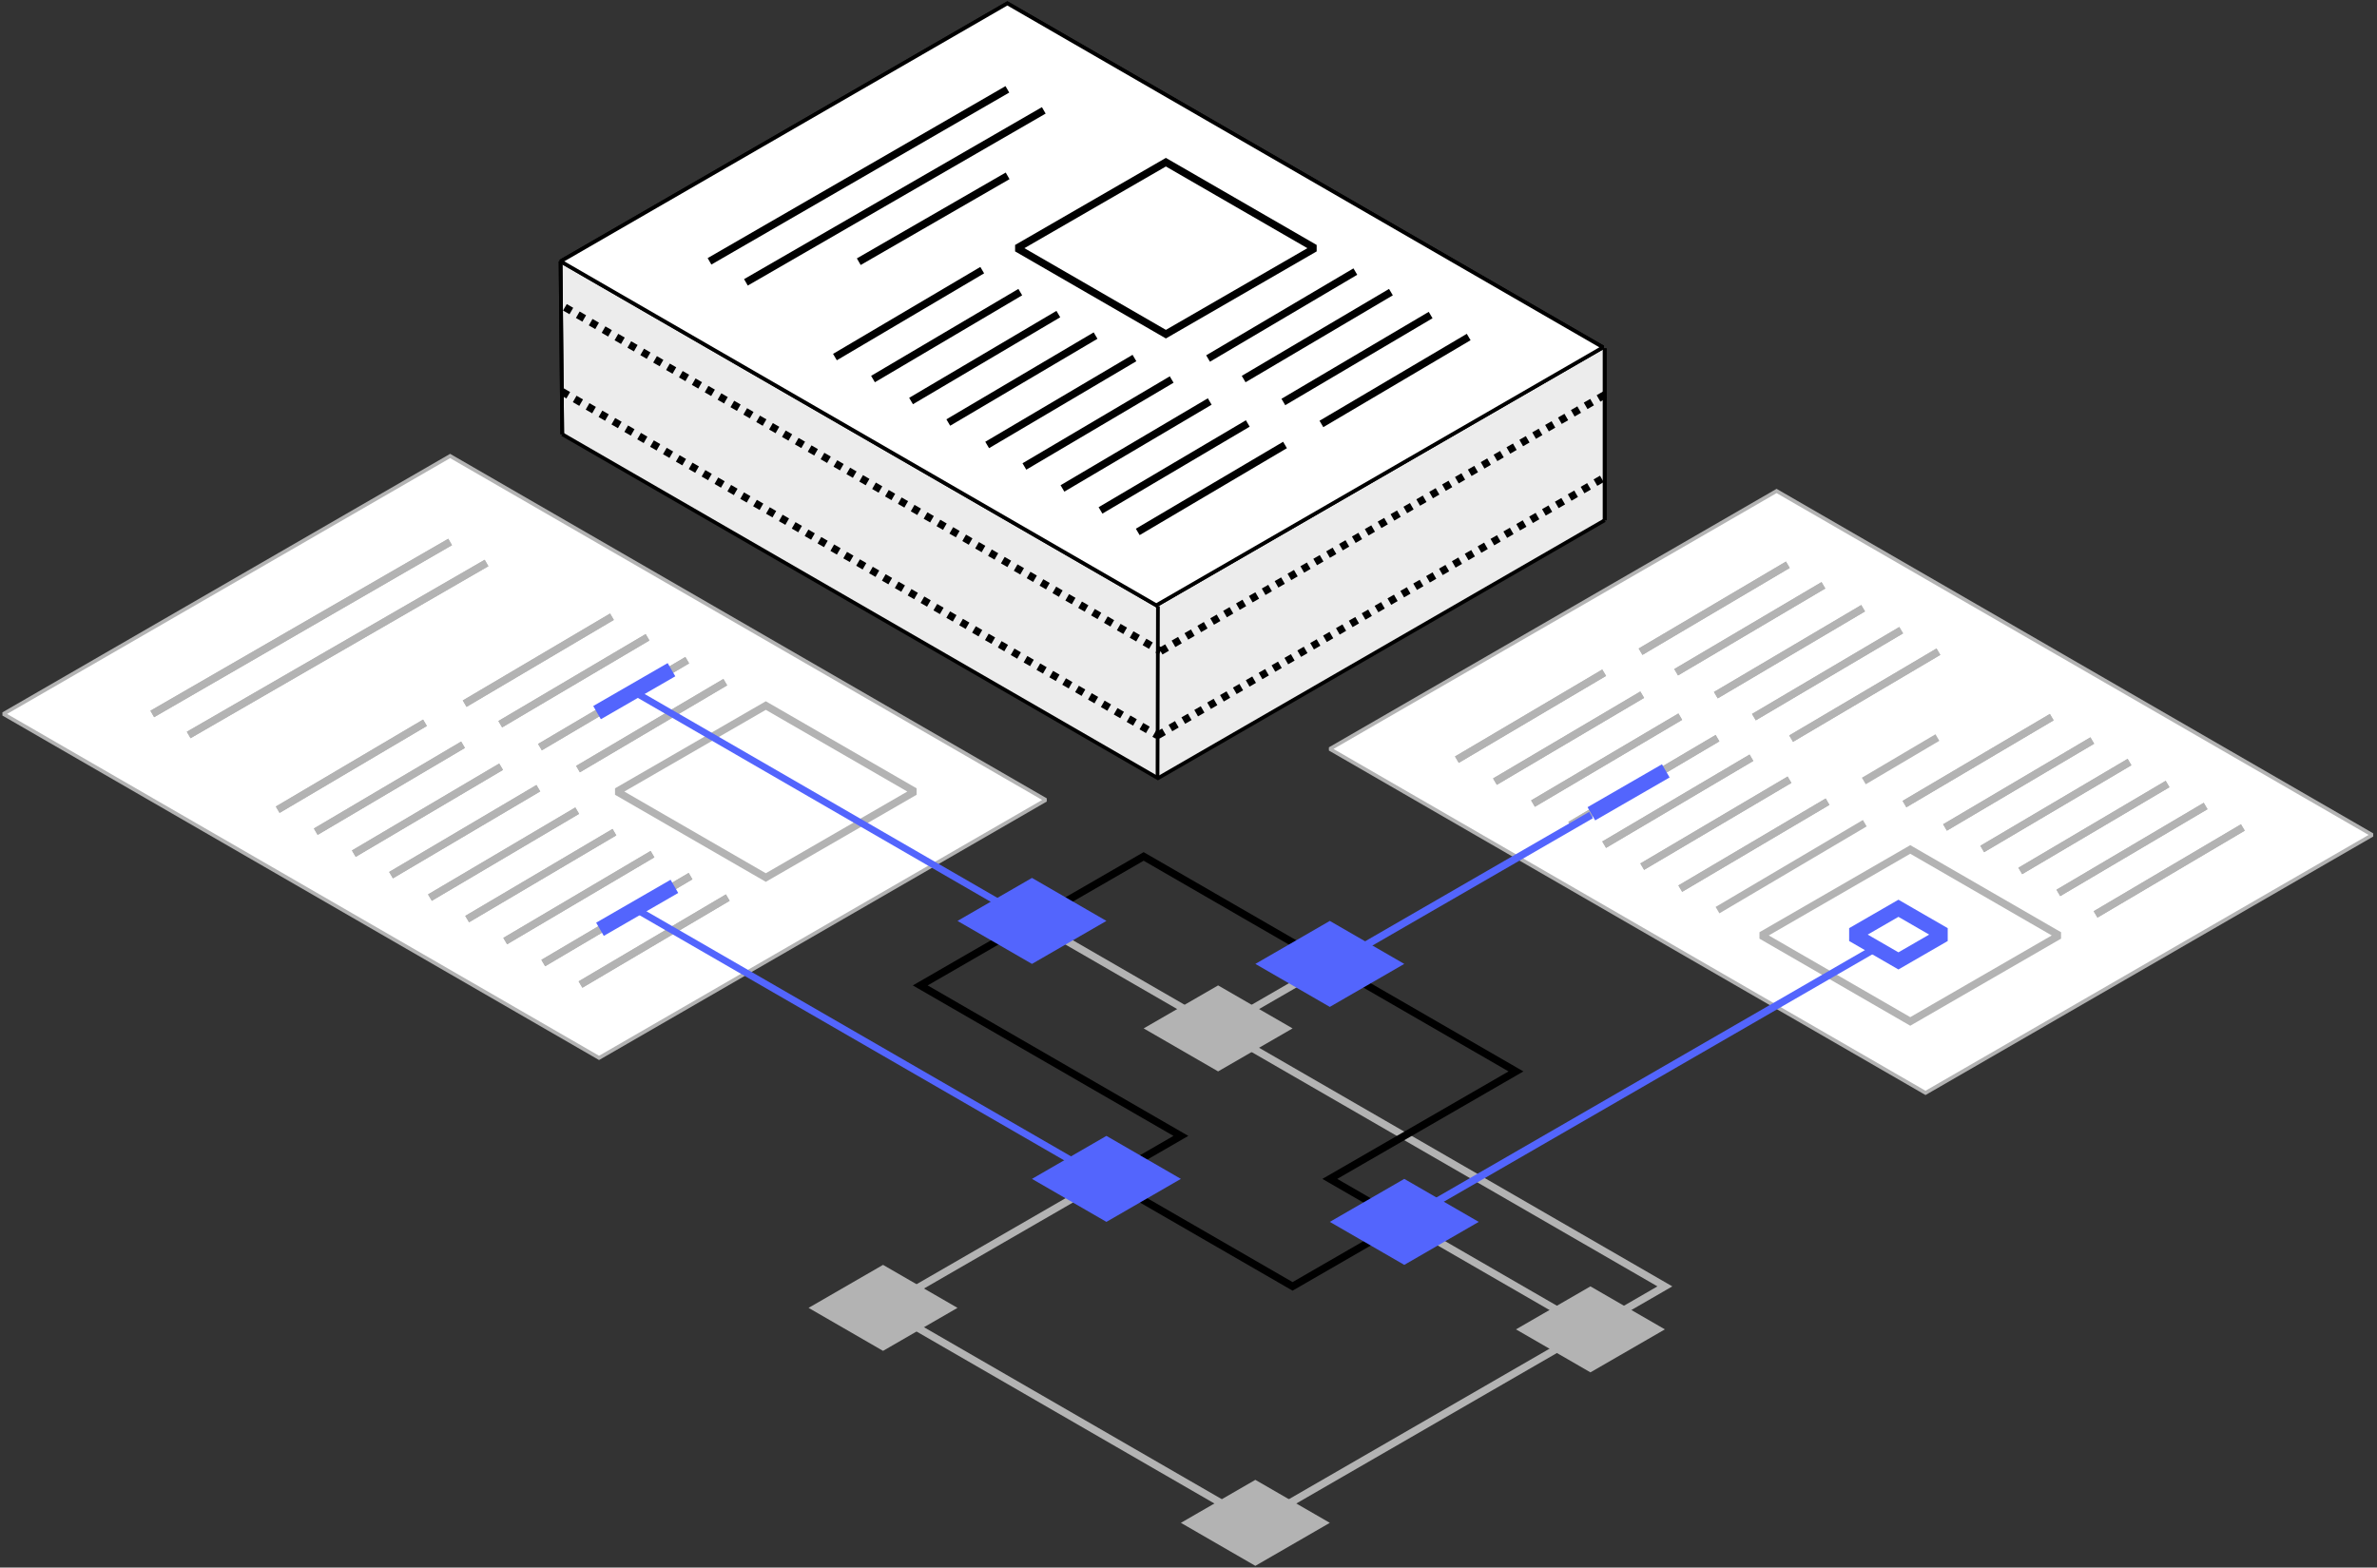 <?xml version="1.0" encoding="UTF-8" standalone="no"?>
<!DOCTYPE svg PUBLIC "-//W3C//DTD SVG 1.1//EN" "http://www.w3.org/Graphics/SVG/1.1/DTD/svg11.dtd">
<svg width="100%" height="100%" viewBox="0 0 1333 879" version="1.1" xmlns="http://www.w3.org/2000/svg" xmlns:xlink="http://www.w3.org/1999/xlink" xml:space="preserve" xmlns:serif="http://www.serif.com/" style="fill-rule:evenodd;clip-rule:evenodd;">
    <rect x="0" y="0" width="1333" height="879" fill="#333333" stroke="none"/>
    <g transform="matrix(1,0,0,1,-270.244,-2312.6)">
        <g transform="matrix(1,0,0,1,55.55,635.067)">
            <path d="M709.891,2410.91L918.682,2531.46" style="fill:none;stroke:rgb(179,179,179);stroke-width:4.17px;"/>
            <path d="M1106.59,2422.97L918.682,2531.46" style="fill:none;stroke:rgb(179,179,179);stroke-width:4.17px;"/>
            <path d="M897.803,2254.21L1148.35,2398.86L1106.59,2422.97" style="fill:none;stroke:rgb(179,179,179);stroke-width:4.17px;"/>
            <path d="M1002.2,2362.7L1106.59,2422.97" style="fill:none;stroke:rgb(179,179,179);stroke-width:4.17px;"/>
            <path d="M835.165,2338.59L709.891,2410.91" style="fill:none;stroke:rgb(179,179,179);stroke-width:4.17px;"/>
            <path d="M960.44,2218.04L897.803,2254.21" style="fill:none;stroke:rgb(179,179,179);stroke-width:4.17px;"/>
            <path d="M793.407,2193.93L897.803,2254.21" style="fill:none;stroke:rgb(179,179,179);stroke-width:4.17px;"/>
            <path d="M1002.2,2362.7L960.44,2338.59L1064.84,2278.32L960.44,2218.04" style="fill:none;stroke:black;stroke-width:4.17px;"/>
            <path d="M835.165,2338.59L939.561,2398.86L1002.2,2362.7" style="fill:none;stroke:black;stroke-width:4.17px;"/>
            <path d="M793.407,2193.93L730.77,2230.1L876.924,2314.48L835.165,2338.59" style="fill:none;stroke:black;stroke-width:4.17px;"/>
            <path d="M793.407,2193.93L856.045,2157.77L960.44,2218.04" style="fill:none;stroke:black;stroke-width:4.17px;"/>
            <g transform="matrix(-1,0,0,1,1594.83,824.07)">
                <path d="M481.144,1048.21L480.22,1145.18L730.77,1289.84L1064.84,1096.97L1065.53,999.863L731.925,1193L481.144,1048.21Z" style="fill:rgb(236,236,236);"/>
            </g>
            <g transform="matrix(1,0,0,1,361.802,1052.71)">
                <g transform="matrix(1,0,0,1,-166.802,385.613)">
                    <path d="M334.066,385.746L584.616,241.092L918.682,433.965L668.132,578.62L334.066,385.746Z" style="fill:white;stroke:black;stroke-width:2.08px;stroke-miterlimit:1.5;"/>
                </g>
                <g transform="matrix(1,0,0,1,-166.802,385.613)">
                    <path d="M584.616,289.31L417.583,385.746" style="fill:none;stroke:black;stroke-width:4.17px;stroke-miterlimit:1.5;"/>
                </g>
                <g transform="matrix(1,0,0,1,-146.385,397.401)">
                    <path d="M584.616,289.31L417.583,385.746" style="fill:none;stroke:black;stroke-width:4.17px;stroke-miterlimit:1.5;"/>
                </g>
                <g transform="matrix(0.625,0.217,0.217,0.875,-10.209,343.422)">
                    <path d="M584.616,289.31L417.583,385.746" style="fill:none;stroke:black;stroke-width:4.28px;stroke-miterlimit:1.5;"/>
                </g>
                <g transform="matrix(1,0,0,1,-161.418,378.238)">
                    <path d="M584.616,385.746L668.132,337.528L751.649,385.746L668.132,433.965L584.616,385.746Z" style="fill:none;stroke:black;stroke-width:4.17px;stroke-miterlimit:1.5;"/>
                </g>
                <g transform="matrix(1,0,0,1,-159.109,379.571)">
                    <path d="M772.066,397.534L689.473,446.286" style="fill:none;stroke:black;stroke-width:4.17px;stroke-miterlimit:1.5;"/>
                </g>
                <g transform="matrix(1,0,0,1,-160.494,378.771)">
                    <path d="M793.407,409.856L710.814,458.607" style="fill:none;stroke:black;stroke-width:4.17px;stroke-miterlimit:1.5;"/>
                </g>
                <g transform="matrix(1,0,0,1,-116.888,403.947)">
                    <path d="M772.066,397.534L689.473,446.286" style="fill:none;stroke:black;stroke-width:4.17px;stroke-miterlimit:1.5;"/>
                </g>
                <g transform="matrix(1,0,0,1,-116.888,403.947)">
                    <path d="M793.407,409.856L710.814,458.607" style="fill:none;stroke:black;stroke-width:4.17px;stroke-miterlimit:1.5;"/>
                </g>
                <g transform="matrix(1,0,0,1,-368.352,378.765)">
                    <path d="M772.066,397.534L689.473,446.286" style="fill:none;stroke:black;stroke-width:4.17px;stroke-miterlimit:1.5;"/>
                </g>
                <g transform="matrix(1,0,0,1,-368.352,378.765)">
                    <path d="M793.407,409.856L710.814,458.607" style="fill:none;stroke:black;stroke-width:4.17px;stroke-miterlimit:1.5;"/>
                </g>
                <g transform="matrix(1,0,0,1,-325.67,403.408)">
                    <path d="M772.066,397.534L689.473,446.286" style="fill:none;stroke:black;stroke-width:4.17px;stroke-miterlimit:1.5;"/>
                </g>
                <g transform="matrix(1,0,0,1,-326.132,403.141)">
                    <path d="M793.407,409.856L710.814,458.607" style="fill:none;stroke:black;stroke-width:4.17px;stroke-miterlimit:1.5;"/>
                </g>
                <g transform="matrix(1,0,0,1,-282.988,428.05)">
                    <path d="M772.066,397.534L689.473,446.286" style="fill:none;stroke:black;stroke-width:4.17px;stroke-miterlimit:1.5;"/>
                </g>
                <g transform="matrix(1,0,0,1,-283.45,427.784)">
                    <path d="M793.407,409.856L710.814,458.607" style="fill:none;stroke:black;stroke-width:4.17px;stroke-miterlimit:1.5;"/>
                </g>
                <g transform="matrix(1,0,0,1,-240.768,452.426)">
                    <path d="M772.066,397.534L689.473,446.286" style="fill:none;stroke:black;stroke-width:4.17px;stroke-miterlimit:1.5;"/>
                </g>
                <g transform="matrix(1,0,0,1,-240.768,452.426)">
                    <path d="M793.407,409.856L710.814,458.607" style="fill:none;stroke:black;stroke-width:4.17px;stroke-miterlimit:1.5;"/>
                </g>
                <g transform="matrix(1,0,0,1,-219.888,464.481)">
                    <path d="M793.407,409.856L710.814,458.607" style="fill:none;stroke:black;stroke-width:4.17px;stroke-miterlimit:1.5;"/>
                </g>
                <g transform="matrix(1,0,0,1,-82.593,338.061)">
                    <path d="M249.857,433.298L250.781,530.268" style="fill:none;stroke:black;stroke-width:2.08px;stroke-miterlimit:1.5;"/>
                </g>
                <g transform="matrix(1,0,0,1,-82.593,338.061)">
                    <path d="M835.396,482.05L835.396,578.486" style="fill:none;stroke:black;stroke-width:2.08px;stroke-miterlimit:1.5;"/>
                </g>
                <g transform="matrix(1,0,0,1,-166.802,385.613)">
                    <path d="M334.066,385.746L584.616,241.092L918.682,433.965L668.132,578.62L334.066,385.746Z" style="fill:white;stroke:black;stroke-width:2.08px;stroke-miterlimit:1.5;"/>
                </g>
                <g transform="matrix(1,0,0,1,-166.802,385.613)">
                    <path d="M584.616,289.31L417.583,385.746" style="fill:none;stroke:black;stroke-width:4.17px;stroke-miterlimit:1.5;"/>
                </g>
                <g transform="matrix(1,0,0,1,-146.385,397.401)">
                    <path d="M584.616,289.31L417.583,385.746" style="fill:none;stroke:black;stroke-width:4.17px;stroke-miterlimit:1.5;"/>
                </g>
                <g transform="matrix(0.625,0.217,0.217,0.875,-10.209,343.422)">
                    <path d="M584.616,289.31L417.583,385.746" style="fill:none;stroke:black;stroke-width:4.28px;stroke-miterlimit:1.5;"/>
                </g>
                <g transform="matrix(1,0,0,1,-161.418,378.238)">
                    <path d="M584.616,385.746L668.132,337.528L751.649,385.746L668.132,433.965L584.616,385.746Z" style="fill:none;stroke:black;stroke-width:4.17px;stroke-miterlimit:1.5;"/>
                </g>
                <g transform="matrix(1,0,0,1,-159.109,379.571)">
                    <path d="M772.066,397.534L689.473,446.286" style="fill:none;stroke:black;stroke-width:4.17px;stroke-miterlimit:1.5;"/>
                </g>
                <g transform="matrix(1,0,0,1,-160.494,378.771)">
                    <path d="M793.407,409.856L710.814,458.607" style="fill:none;stroke:black;stroke-width:4.17px;stroke-miterlimit:1.5;"/>
                </g>
                <g transform="matrix(1,0,0,1,-116.888,403.947)">
                    <path d="M772.066,397.534L689.473,446.286" style="fill:none;stroke:black;stroke-width:4.17px;stroke-miterlimit:1.5;"/>
                </g>
                <g transform="matrix(1,0,0,1,-116.888,403.947)">
                    <path d="M793.407,409.856L710.814,458.607" style="fill:none;stroke:black;stroke-width:4.17px;stroke-miterlimit:1.5;"/>
                </g>
                <g transform="matrix(1,0,0,1,-368.352,378.765)">
                    <path d="M772.066,397.534L689.473,446.286" style="fill:none;stroke:black;stroke-width:4.17px;stroke-miterlimit:1.5;"/>
                </g>
                <g transform="matrix(1,0,0,1,-368.352,378.765)">
                    <path d="M793.407,409.856L710.814,458.607" style="fill:none;stroke:black;stroke-width:4.17px;stroke-miterlimit:1.5;"/>
                </g>
                <g transform="matrix(1,0,0,1,-325.67,403.408)">
                    <path d="M772.066,397.534L689.473,446.286" style="fill:none;stroke:black;stroke-width:4.17px;stroke-miterlimit:1.5;"/>
                </g>
                <g transform="matrix(1,0,0,1,-326.132,403.141)">
                    <path d="M793.407,409.856L710.814,458.607" style="fill:none;stroke:black;stroke-width:4.17px;stroke-miterlimit:1.5;"/>
                </g>
                <g transform="matrix(1,0,0,1,-282.988,428.05)">
                    <path d="M772.066,397.534L689.473,446.286" style="fill:none;stroke:black;stroke-width:4.17px;stroke-miterlimit:1.5;"/>
                </g>
                <g transform="matrix(1,0,0,1,-283.45,427.784)">
                    <path d="M793.407,409.856L710.814,458.607" style="fill:none;stroke:black;stroke-width:4.17px;stroke-miterlimit:1.5;"/>
                </g>
                <g transform="matrix(1,0,0,1,-240.768,452.426)">
                    <path d="M772.066,397.534L689.473,446.286" style="fill:none;stroke:black;stroke-width:4.17px;stroke-miterlimit:1.5;"/>
                </g>
                <g transform="matrix(1,0,0,1,-240.768,452.426)">
                    <path d="M793.407,409.856L710.814,458.607" style="fill:none;stroke:black;stroke-width:4.17px;stroke-miterlimit:1.5;"/>
                </g>
                <g transform="matrix(1,0,0,1,-219.888,464.481)">
                    <path d="M793.407,409.856L710.814,458.607" style="fill:none;stroke:black;stroke-width:4.17px;stroke-miterlimit:1.5;"/>
                </g>
            </g>
            <g transform="matrix(1,0,0,1,195.924,1438.85)">
                <path d="M334.066,482.183L668.132,675.056L918.682,530.401" style="fill:none;stroke:black;stroke-width:2.08px;stroke-miterlimit:1.5;"/>
            </g>
            <g transform="matrix(1,0,0,1,279.209,1390.77)">
                <path d="M249.857,433.298L250.781,530.268" style="fill:none;stroke:black;stroke-width:2.08px;stroke-miterlimit:1.5;"/>
            </g>
            <g transform="matrix(1,0,0,1,279.209,1390.77)">
                <path d="M835.396,482.05L835.396,578.486" style="fill:none;stroke:black;stroke-width:2.08px;stroke-miterlimit:1.5;"/>
            </g>
            <g transform="matrix(1,0,0,1,279.209,1390.77)">
                <path d="M584.847,626.705L584.616,723.275" style="fill:none;stroke:black;stroke-width:2.08px;stroke-miterlimit:1.5;"/>
            </g>
            <g transform="matrix(1,0,0,1,-117.494,1692.13)">
                <path d="M334.066,385.746L584.616,241.092L918.682,433.965L668.132,578.62L334.066,385.746Z" style="fill:white;stroke:rgb(179,179,179);stroke-width:2.08px;stroke-miterlimit:1.5;"/>
            </g>
            <g>
                <g transform="matrix(1,0,0,1,-117.494,1692.13)">
                    <path d="M584.616,289.31L417.583,385.746" style="fill:none;stroke:rgb(179,179,179);stroke-width:4.17px;stroke-miterlimit:1.5;"/>
                </g>
                <g transform="matrix(1,0,0,1,-97.077,1703.92)">
                    <path d="M584.616,289.31L417.583,385.746" style="fill:none;stroke:rgb(179,179,179);stroke-width:4.17px;stroke-miterlimit:1.5;"/>
                </g>
                <g transform="matrix(1,0,0,1,-214.196,1625.82)">
                    <path d="M772.066,397.534L689.473,446.286" style="fill:none;stroke:rgb(179,179,179);stroke-width:4.17px;stroke-miterlimit:1.5;"/>
                </g>
                <g transform="matrix(1,0,0,1,-215.582,1625.02)">
                    <path d="M793.407,409.856L710.814,458.607" style="fill:none;stroke:rgb(179,179,179);stroke-width:4.17px;stroke-miterlimit:1.5;"/>
                </g>
                <g transform="matrix(1,0,0,1,-171.976,1650.19)">
                    <path d="M772.066,397.534L689.473,446.286" style="fill:none;stroke:rgb(179,179,179);stroke-width:4.17px;stroke-miterlimit:1.5;"/>
                </g>
                <g transform="matrix(1,0,0,1,-171.976,1650.19)">
                    <path d="M793.407,409.856L710.814,458.607" style="fill:none;stroke:rgb(179,179,179);stroke-width:4.17px;stroke-miterlimit:1.5;"/>
                </g>
                <g transform="matrix(1,0,0,1,-319.044,1685.29)">
                    <path d="M772.066,397.534L689.473,446.286" style="fill:none;stroke:rgb(179,179,179);stroke-width:4.17px;stroke-miterlimit:1.5;"/>
                </g>
                <g transform="matrix(1,0,0,1,-319.044,1685.29)">
                    <path d="M793.407,409.856L710.814,458.607" style="fill:none;stroke:rgb(179,179,179);stroke-width:4.17px;stroke-miterlimit:1.5;"/>
                </g>
                <g transform="matrix(1,0,0,1,-276.362,1709.93)">
                    <path d="M772.066,397.534L689.473,446.286" style="fill:none;stroke:rgb(179,179,179);stroke-width:4.17px;stroke-miterlimit:1.5;"/>
                </g>
                <g transform="matrix(1,0,0,1,-276.824,1709.66)">
                    <path d="M793.407,409.856L710.814,458.607" style="fill:none;stroke:rgb(179,179,179);stroke-width:4.17px;stroke-miterlimit:1.5;"/>
                </g>
                <g transform="matrix(1,0,0,1,-233.68,1734.57)">
                    <path d="M772.066,397.534L689.473,446.286" style="fill:none;stroke:rgb(179,179,179);stroke-width:4.17px;stroke-miterlimit:1.5;"/>
                </g>
                <g transform="matrix(1,0,0,1,-234.142,1734.3)">
                    <path d="M793.407,409.856L710.814,458.607" style="fill:none;stroke:rgb(179,179,179);stroke-width:4.17px;stroke-miterlimit:1.5;"/>
                </g>
                <g transform="matrix(1,0,0,1,-191.46,1758.95)">
                    <path d="M772.066,397.534L689.473,446.286" style="fill:none;stroke:rgb(179,179,179);stroke-width:4.17px;stroke-miterlimit:1.5;"/>
                </g>
                <g transform="matrix(1,0,0,1,-191.46,1758.95)">
                    <path d="M793.407,409.856L710.814,458.607" style="fill:none;stroke:rgb(179,179,179);stroke-width:4.17px;stroke-miterlimit:1.5;"/>
                </g>
                <g transform="matrix(1,0,0,1,-170.581,1771)">
                    <path d="M793.407,409.856L710.814,458.607" style="fill:none;stroke:rgb(179,179,179);stroke-width:4.17px;stroke-miterlimit:1.5;"/>
                </g>
                <g transform="matrix(1,0,0,1,-117.494,1692.13)">
                    <path d="M584.616,289.31L417.583,385.746" style="fill:none;stroke:rgb(179,179,179);stroke-width:4.17px;stroke-miterlimit:1.5;"/>
                </g>
                <g transform="matrix(1,0,0,1,-97.077,1703.92)">
                    <path d="M584.616,289.31L417.583,385.746" style="fill:none;stroke:rgb(179,179,179);stroke-width:4.17px;stroke-miterlimit:1.5;"/>
                </g>
                <g transform="matrix(1,0,0,1,-23.975,1735.64)">
                    <path d="M584.616,385.746L668.132,337.528L751.649,385.746L668.132,433.965L584.616,385.746Z" style="fill:none;stroke:rgb(179,179,179);stroke-width:4.17px;stroke-miterlimit:1.5;"/>
                </g>
                <g transform="matrix(1,0,0,1,-214.196,1625.82)">
                    <path d="M772.066,397.534L689.473,446.286" style="fill:none;stroke:rgb(179,179,179);stroke-width:4.17px;stroke-miterlimit:1.5;"/>
                </g>
                <g transform="matrix(1,0,0,1,-215.582,1625.02)">
                    <path d="M793.407,409.856L710.814,458.607" style="fill:none;stroke:rgb(179,179,179);stroke-width:4.17px;stroke-miterlimit:1.5;"/>
                </g>
                <g transform="matrix(1,0,0,1,-171.976,1650.19)">
                    <path d="M772.066,397.534L689.473,446.286" style="fill:none;stroke:rgb(179,179,179);stroke-width:4.17px;stroke-miterlimit:1.5;"/>
                </g>
                <g transform="matrix(1,0,0,1,-171.976,1650.19)">
                    <path d="M793.407,409.856L710.814,458.607" style="fill:none;stroke:rgb(179,179,179);stroke-width:4.17px;stroke-miterlimit:1.5;"/>
                </g>
                <g transform="matrix(1,0,0,1,-319.044,1685.29)">
                    <path d="M772.066,397.534L689.473,446.286" style="fill:none;stroke:rgb(179,179,179);stroke-width:4.17px;stroke-miterlimit:1.5;"/>
                </g>
                <g transform="matrix(1,0,0,1,-319.044,1685.29)">
                    <path d="M793.407,409.856L710.814,458.607" style="fill:none;stroke:rgb(179,179,179);stroke-width:4.17px;stroke-miterlimit:1.5;"/>
                </g>
                <g transform="matrix(1,0,0,1,-276.362,1709.93)">
                    <path d="M772.066,397.534L689.473,446.286" style="fill:none;stroke:rgb(179,179,179);stroke-width:4.17px;stroke-miterlimit:1.5;"/>
                </g>
                <g transform="matrix(1,0,0,1,-276.824,1709.66)">
                    <path d="M793.407,409.856L710.814,458.607" style="fill:none;stroke:rgb(179,179,179);stroke-width:4.17px;stroke-miterlimit:1.5;"/>
                </g>
                <g transform="matrix(1,0,0,1,-233.68,1734.57)">
                    <path d="M772.066,397.534L689.473,446.286" style="fill:none;stroke:rgb(179,179,179);stroke-width:4.17px;stroke-miterlimit:1.5;"/>
                </g>
                <g transform="matrix(1,0,0,1,-234.142,1734.3)">
                    <path d="M793.407,409.856L710.814,458.607" style="fill:none;stroke:rgb(179,179,179);stroke-width:4.17px;stroke-miterlimit:1.5;"/>
                </g>
                <g transform="matrix(1,0,0,1,-191.46,1758.95)">
                    <path d="M772.066,397.534L689.473,446.286" style="fill:none;stroke:rgb(179,179,179);stroke-width:4.17px;stroke-miterlimit:1.5;"/>
                </g>
                <g transform="matrix(1,0,0,1,-191.46,1758.95)">
                    <path d="M793.407,409.856L710.814,458.607" style="fill:none;stroke:rgb(179,179,179);stroke-width:4.17px;stroke-miterlimit:1.5;"/>
                </g>
                <g transform="matrix(1,0,0,1,-170.581,1771)">
                    <path d="M793.407,409.856L710.814,458.607" style="fill:none;stroke:rgb(179,179,179);stroke-width:4.17px;stroke-miterlimit:1.5;"/>
                </g>
            </g>
            <g>
                <g transform="matrix(1,0,0,1,112.176,1197.9)">
                    <path d="M417.583,699.165L751.649,892.039" style="fill:none;stroke:black;stroke-width:4.17px;stroke-miterlimit:1.5;stroke-dasharray:4.17,4.17;"/>
                </g>
                <g transform="matrix(1,0,0,1,112.176,1197.9)">
                    <path d="M751.649,892.039L1002.2,747.384" style="fill:none;stroke:black;stroke-width:4.17px;stroke-miterlimit:1.5;stroke-dasharray:4.17,4.17;"/>
                </g>
            </g>
            <g transform="matrix(1,0,0,1,1.732,-47.218)">
                <g transform="matrix(1,0,0,1,112.176,1197.9)">
                    <path d="M417.583,699.165L751.649,892.039" style="fill:none;stroke:black;stroke-width:4.17px;stroke-miterlimit:1.5;stroke-dasharray:4.17,4.17;"/>
                </g>
                <g transform="matrix(1,0,0,1,112.176,1197.9)">
                    <path d="M751.649,892.039L1002.2,747.384" style="fill:none;stroke:black;stroke-width:4.17px;stroke-miterlimit:1.5;stroke-dasharray:4.17,4.17;"/>
                </g>
            </g>
            <g transform="matrix(1,0,0,1,626.374,1711.75)">
                <path d="M334.066,385.746L584.616,241.092L918.682,433.965L668.132,578.62L334.066,385.746Z" style="fill:white;stroke:rgb(179,179,179);stroke-width:2.08px;stroke-miterlimit:1.5;"/>
            </g>
            <g>
                <g transform="matrix(1,0,0,1,529.672,1645.43)">
                    <path d="M772.066,397.534L689.473,446.286" style="fill:none;stroke:rgb(179,179,179);stroke-width:4.17px;stroke-miterlimit:1.5;"/>
                </g>
                <g transform="matrix(1,0,0,1,571.892,1669.81)">
                    <path d="M793.407,409.856L710.814,458.607" style="fill:none;stroke:rgb(179,179,179);stroke-width:4.17px;stroke-miterlimit:1.5;"/>
                </g>
                <g transform="matrix(1,0,0,1,424.824,1704.9)">
                    <path d="M772.066,397.534L689.473,446.286" style="fill:none;stroke:rgb(179,179,179);stroke-width:4.17px;stroke-miterlimit:1.5;"/>
                </g>
                <g transform="matrix(1,0,0,1,424.824,1704.9)">
                    <path d="M793.407,409.856L710.814,458.607" style="fill:none;stroke:rgb(179,179,179);stroke-width:4.17px;stroke-miterlimit:1.5;"/>
                </g>
                <g transform="matrix(1,0,0,1,467.507,1729.54)">
                    <path d="M772.066,397.534L689.473,446.286" style="fill:none;stroke:rgb(179,179,179);stroke-width:4.17px;stroke-miterlimit:1.5;"/>
                </g>
                <g transform="matrix(1,0,0,1,467.045,1729.28)">
                    <path d="M793.407,409.856L710.814,458.607" style="fill:none;stroke:rgb(179,179,179);stroke-width:4.17px;stroke-miterlimit:1.5;"/>
                </g>
                <g transform="matrix(1,0,0,1,615.96,1695.25)">
                    <path d="M772.066,397.534L689.473,446.286" style="fill:none;stroke:rgb(179,179,179);stroke-width:4.17px;stroke-miterlimit:1.5;"/>
                </g>
                <g transform="matrix(1,0,0,1,615.498,1694.99)">
                    <path d="M793.407,409.856L710.814,458.607" style="fill:none;stroke:rgb(179,179,179);stroke-width:4.17px;stroke-miterlimit:1.5;"/>
                </g>
                <g transform="matrix(1,0,0,1,658.18,1719.63)">
                    <path d="M772.066,397.534L689.473,446.286" style="fill:none;stroke:rgb(179,179,179);stroke-width:4.17px;stroke-miterlimit:1.5;"/>
                </g>
                <g transform="matrix(1,0,0,1,658.18,1719.63)">
                    <path d="M793.407,409.856L710.814,458.607" style="fill:none;stroke:rgb(179,179,179);stroke-width:4.17px;stroke-miterlimit:1.5;"/>
                </g>
                <g transform="matrix(1,0,0,1,679.059,1731.68)">
                    <path d="M793.407,409.856L710.814,458.607" style="fill:none;stroke:rgb(179,179,179);stroke-width:4.17px;stroke-miterlimit:1.5;"/>
                </g>
                <g transform="matrix(1,0,0,1,617.817,1816.33)">
                    <path d="M584.616,385.746L668.132,337.528L751.649,385.746L668.132,433.965L584.616,385.746Z" style="fill:none;stroke:rgb(179,179,179);stroke-width:4.17px;stroke-miterlimit:1.5;"/>
                </g>
                <g transform="matrix(0.306,0,0,0.306,1074.87,2083.56)">
                    <path d="M584.616,385.746L668.132,337.528L751.649,385.746L668.132,433.965L584.616,385.746Z" style="fill:none;stroke:rgb(83,101,253);stroke-width:27.21px;stroke-miterlimit:1.5;"/>
                </g>
                <g transform="matrix(1,0,0,1,529.672,1645.43)">
                    <path d="M772.066,397.534L689.473,446.286" style="fill:none;stroke:rgb(179,179,179);stroke-width:4.17px;stroke-miterlimit:1.5;"/>
                </g>
                <g transform="matrix(0.629,0.219,0.219,0.871,712.363,1560.36)">
                    <path d="M793.407,409.856L710.814,458.607" style="fill:none;stroke:rgb(179,179,179);stroke-width:4.27px;stroke-miterlimit:1.5;"/>
                </g>
                <g transform="matrix(1,0,0,1,571.892,1669.81)">
                    <path d="M793.407,409.856L710.814,458.607" style="fill:none;stroke:rgb(179,179,179);stroke-width:4.17px;stroke-miterlimit:1.5;"/>
                </g>
                <g transform="matrix(1,0,0,1,445.232,1596.68)">
                    <path d="M772.066,397.534L689.473,446.286" style="fill:none;stroke:rgb(179,179,179);stroke-width:4.17px;stroke-miterlimit:1.5;"/>
                </g>
                <g transform="matrix(1,0,0,1,443.846,1595.88)">
                    <path d="M793.407,409.856L710.814,458.607" style="fill:none;stroke:rgb(179,179,179);stroke-width:4.17px;stroke-miterlimit:1.5;"/>
                </g>
                <g transform="matrix(1,0,0,1,487.452,1621.06)">
                    <path d="M772.066,397.534L689.473,446.286" style="fill:none;stroke:rgb(179,179,179);stroke-width:4.17px;stroke-miterlimit:1.5;"/>
                </g>
                <g transform="matrix(1,0,0,1,487.452,1621.06)">
                    <path d="M793.407,409.856L710.814,458.607" style="fill:none;stroke:rgb(179,179,179);stroke-width:4.17px;stroke-miterlimit:1.5;"/>
                </g>
                <g transform="matrix(1,0,0,1,445.232,1596.68)">
                    <path d="M772.066,397.534L689.473,446.286" style="fill:none;stroke:rgb(179,179,179);stroke-width:4.17px;stroke-miterlimit:1.5;"/>
                </g>
                <g transform="matrix(1,0,0,1,443.846,1595.88)">
                    <path d="M793.407,409.856L710.814,458.607" style="fill:none;stroke:rgb(179,179,179);stroke-width:4.17px;stroke-miterlimit:1.5;"/>
                </g>
                <g transform="matrix(1,0,0,1,487.452,1621.06)">
                    <path d="M772.066,397.534L689.473,446.286" style="fill:none;stroke:rgb(179,179,179);stroke-width:4.17px;stroke-miterlimit:1.5;"/>
                </g>
                <g transform="matrix(1,0,0,1,487.452,1621.06)">
                    <path d="M793.407,409.856L710.814,458.607" style="fill:none;stroke:rgb(179,179,179);stroke-width:4.17px;stroke-miterlimit:1.5;"/>
                </g>
                <g transform="matrix(1,0,0,1,424.824,1704.9)">
                    <path d="M772.066,397.534L689.473,446.286" style="fill:none;stroke:rgb(179,179,179);stroke-width:4.17px;stroke-miterlimit:1.5;"/>
                </g>
                <g transform="matrix(1,0,0,1,424.824,1704.9)">
                    <path d="M793.407,409.856L710.814,458.607" style="fill:none;stroke:rgb(179,179,179);stroke-width:4.17px;stroke-miterlimit:1.5;"/>
                </g>
                <g transform="matrix(1,0,0,1,467.507,1729.54)">
                    <path d="M772.066,397.534L689.473,446.286" style="fill:none;stroke:rgb(179,179,179);stroke-width:4.17px;stroke-miterlimit:1.5;"/>
                </g>
                <g transform="matrix(1,0,0,1,342.232,1657.22)">
                    <path d="M772.066,397.534L689.473,446.286" style="fill:none;stroke:rgb(179,179,179);stroke-width:4.17px;stroke-miterlimit:1.5;"/>
                </g>
                <g transform="matrix(1,0,0,1,342.232,1657.22)">
                    <path d="M793.407,409.856L710.814,458.607" style="fill:none;stroke:rgb(179,179,179);stroke-width:4.17px;stroke-miterlimit:1.5;"/>
                </g>
                <g transform="matrix(1,0,0,1,384.914,1681.86)">
                    <path d="M772.066,397.534L689.473,446.286" style="fill:none;stroke:rgb(179,179,179);stroke-width:4.17px;stroke-miterlimit:1.5;"/>
                </g>
                <g transform="matrix(1,0,0,1,384.452,1681.59)">
                    <path d="M793.407,409.856L710.814,458.607" style="fill:none;stroke:rgb(179,179,179);stroke-width:4.17px;stroke-miterlimit:1.5;"/>
                </g>
                <g transform="matrix(1,0,0,1,342.232,1657.22)">
                    <path d="M772.066,397.534L689.473,446.286" style="fill:none;stroke:rgb(179,179,179);stroke-width:4.17px;stroke-miterlimit:1.5;"/>
                </g>
                <g transform="matrix(1,0,0,1,342.232,1657.22)">
                    <path d="M793.407,409.856L710.814,458.607" style="fill:none;stroke:rgb(179,179,179);stroke-width:4.17px;stroke-miterlimit:1.5;"/>
                </g>
                <g transform="matrix(1,0,0,1,384.914,1681.86)">
                    <path d="M772.066,397.534L689.473,446.286" style="fill:none;stroke:rgb(179,179,179);stroke-width:4.17px;stroke-miterlimit:1.5;"/>
                </g>
                <g transform="matrix(1,0,0,1,384.452,1681.59)">
                    <path d="M793.407,409.856L710.814,458.607" style="fill:none;stroke:rgb(179,179,179);stroke-width:4.17px;stroke-miterlimit:1.5;"/>
                </g>
                <g transform="matrix(1,0,0,1,615.96,1695.25)">
                    <path d="M772.066,397.534L689.473,446.286" style="fill:none;stroke:rgb(179,179,179);stroke-width:4.17px;stroke-miterlimit:1.5;"/>
                </g>
                <g transform="matrix(1,0,0,1,615.498,1694.99)">
                    <path d="M793.407,409.856L710.814,458.607" style="fill:none;stroke:rgb(179,179,179);stroke-width:4.17px;stroke-miterlimit:1.5;"/>
                </g>
                <g transform="matrix(1,0,0,1,658.18,1719.63)">
                    <path d="M772.066,397.534L689.473,446.286" style="fill:none;stroke:rgb(179,179,179);stroke-width:4.17px;stroke-miterlimit:1.5;"/>
                </g>
                <g transform="matrix(1,0,0,1,658.18,1719.63)">
                    <path d="M793.407,409.856L710.814,458.607" style="fill:none;stroke:rgb(179,179,179);stroke-width:4.17px;stroke-miterlimit:1.5;"/>
                </g>
                <g transform="matrix(1,0,0,1,679.059,1731.68)">
                    <path d="M793.407,409.856L710.814,458.607" style="fill:none;stroke:rgb(179,179,179);stroke-width:4.17px;stroke-miterlimit:1.5;"/>
                </g>
            </g>
            <g transform="matrix(0.625,0.217,0.217,0.875,631.594,1130.12)">
                <path d="M480.22,1000.53L396.704,1048.75" style="fill:none;stroke:rgb(83,101,253);stroke-width:8.55px;stroke-miterlimit:1.5;"/>
            </g>
            <g transform="matrix(0.625,0.217,0.217,0.875,75.638,1194.88)">
                <path d="M480.22,1000.53L396.704,1048.75" style="fill:none;stroke:rgb(83,101,253);stroke-width:8.55px;stroke-miterlimit:1.5;"/>
            </g>
            <g transform="matrix(0.625,0.217,0.217,0.875,74,1073.39)">
                <path d="M480.22,1000.53L396.704,1048.75" style="fill:none;stroke:rgb(83,101,253);stroke-width:8.55px;stroke-miterlimit:1.5;"/>
            </g>
            <path d="M793.407,2169.82L835.165,2193.93L793.407,2218.04L751.649,2193.93L793.407,2169.82Z" style="fill:rgb(83,101,253);"/>
            <g transform="matrix(1,0,0,1,167.033,24.109)">
                <path d="M793.407,2169.82L835.165,2193.93L793.407,2218.04L751.649,2193.93L793.407,2169.82Z" style="fill:rgb(83,101,253);"/>
            </g>
            <g transform="matrix(1,0,0,1,104.396,60.273)">
                <path d="M793.407,2169.82L835.165,2193.93L793.407,2218.04L751.649,2193.93L793.407,2169.82Z" style="fill:rgb(179,179,179);"/>
            </g>
            <g transform="matrix(1,0,0,1,-83.516,216.982)">
                <path d="M793.407,2169.82L835.165,2193.93L793.407,2218.04L751.649,2193.93L793.407,2169.82Z" style="fill:rgb(179,179,179);"/>
            </g>
            <g transform="matrix(1,0,0,1,313.187,229.037)">
                <path d="M793.407,2169.82L835.165,2193.93L793.407,2218.04L751.649,2193.93L793.407,2169.82Z" style="fill:rgb(179,179,179);"/>
            </g>
            <g transform="matrix(1,0,0,1,125.275,337.528)">
                <path d="M793.407,2169.82L835.165,2193.93L793.407,2218.04L751.649,2193.93L793.407,2169.82Z" style="fill:rgb(179,179,179);"/>
            </g>
            <g transform="matrix(1,0,0,1,208.791,168.764)">
                <path d="M793.407,2169.82L835.165,2193.93L793.407,2218.04L751.649,2193.93L793.407,2169.82Z" style="fill:rgb(83,101,253);"/>
            </g>
            <g transform="matrix(1,0,0,1,41.758,144.655)">
                <path d="M793.407,2169.82L835.165,2193.93L793.407,2218.04L751.649,2193.93L793.407,2169.82Z" style="fill:rgb(83,101,253);"/>
            </g>
            <g transform="matrix(1.065,0.037,0.037,1.022,-118.287,-68.293)">
                <path d="M571.517,2186.37L814.286,2326.53" style="fill:none;stroke:rgb(83,101,253);stroke-width:3.86px;"/>
            </g>
            <g transform="matrix(1.077,0.045,0.045,1.026,-136.158,-78.611)">
                <path d="M569.879,2064.88L772.528,2181.88" style="fill:none;stroke:rgb(83,101,253);stroke-width:3.8px;"/>
            </g>
            <g transform="matrix(1.064,-0.037,-0.037,1.021,0.656,-0.378)">
                <path d="M1023.08,2350.64L1266,2210.39" style="fill:none;stroke:rgb(83,101,253);stroke-width:4.14px;"/>
            </g>
            <g transform="matrix(1.125,-0.072,-0.072,1.042,15.659,-9.041)">
                <path d="M981.319,2205.99L1106.59,2133.66" style="fill:none;stroke:rgb(83,101,253);stroke-width:4.12px;"/>
            </g>
        </g>
    </g>
</svg>
